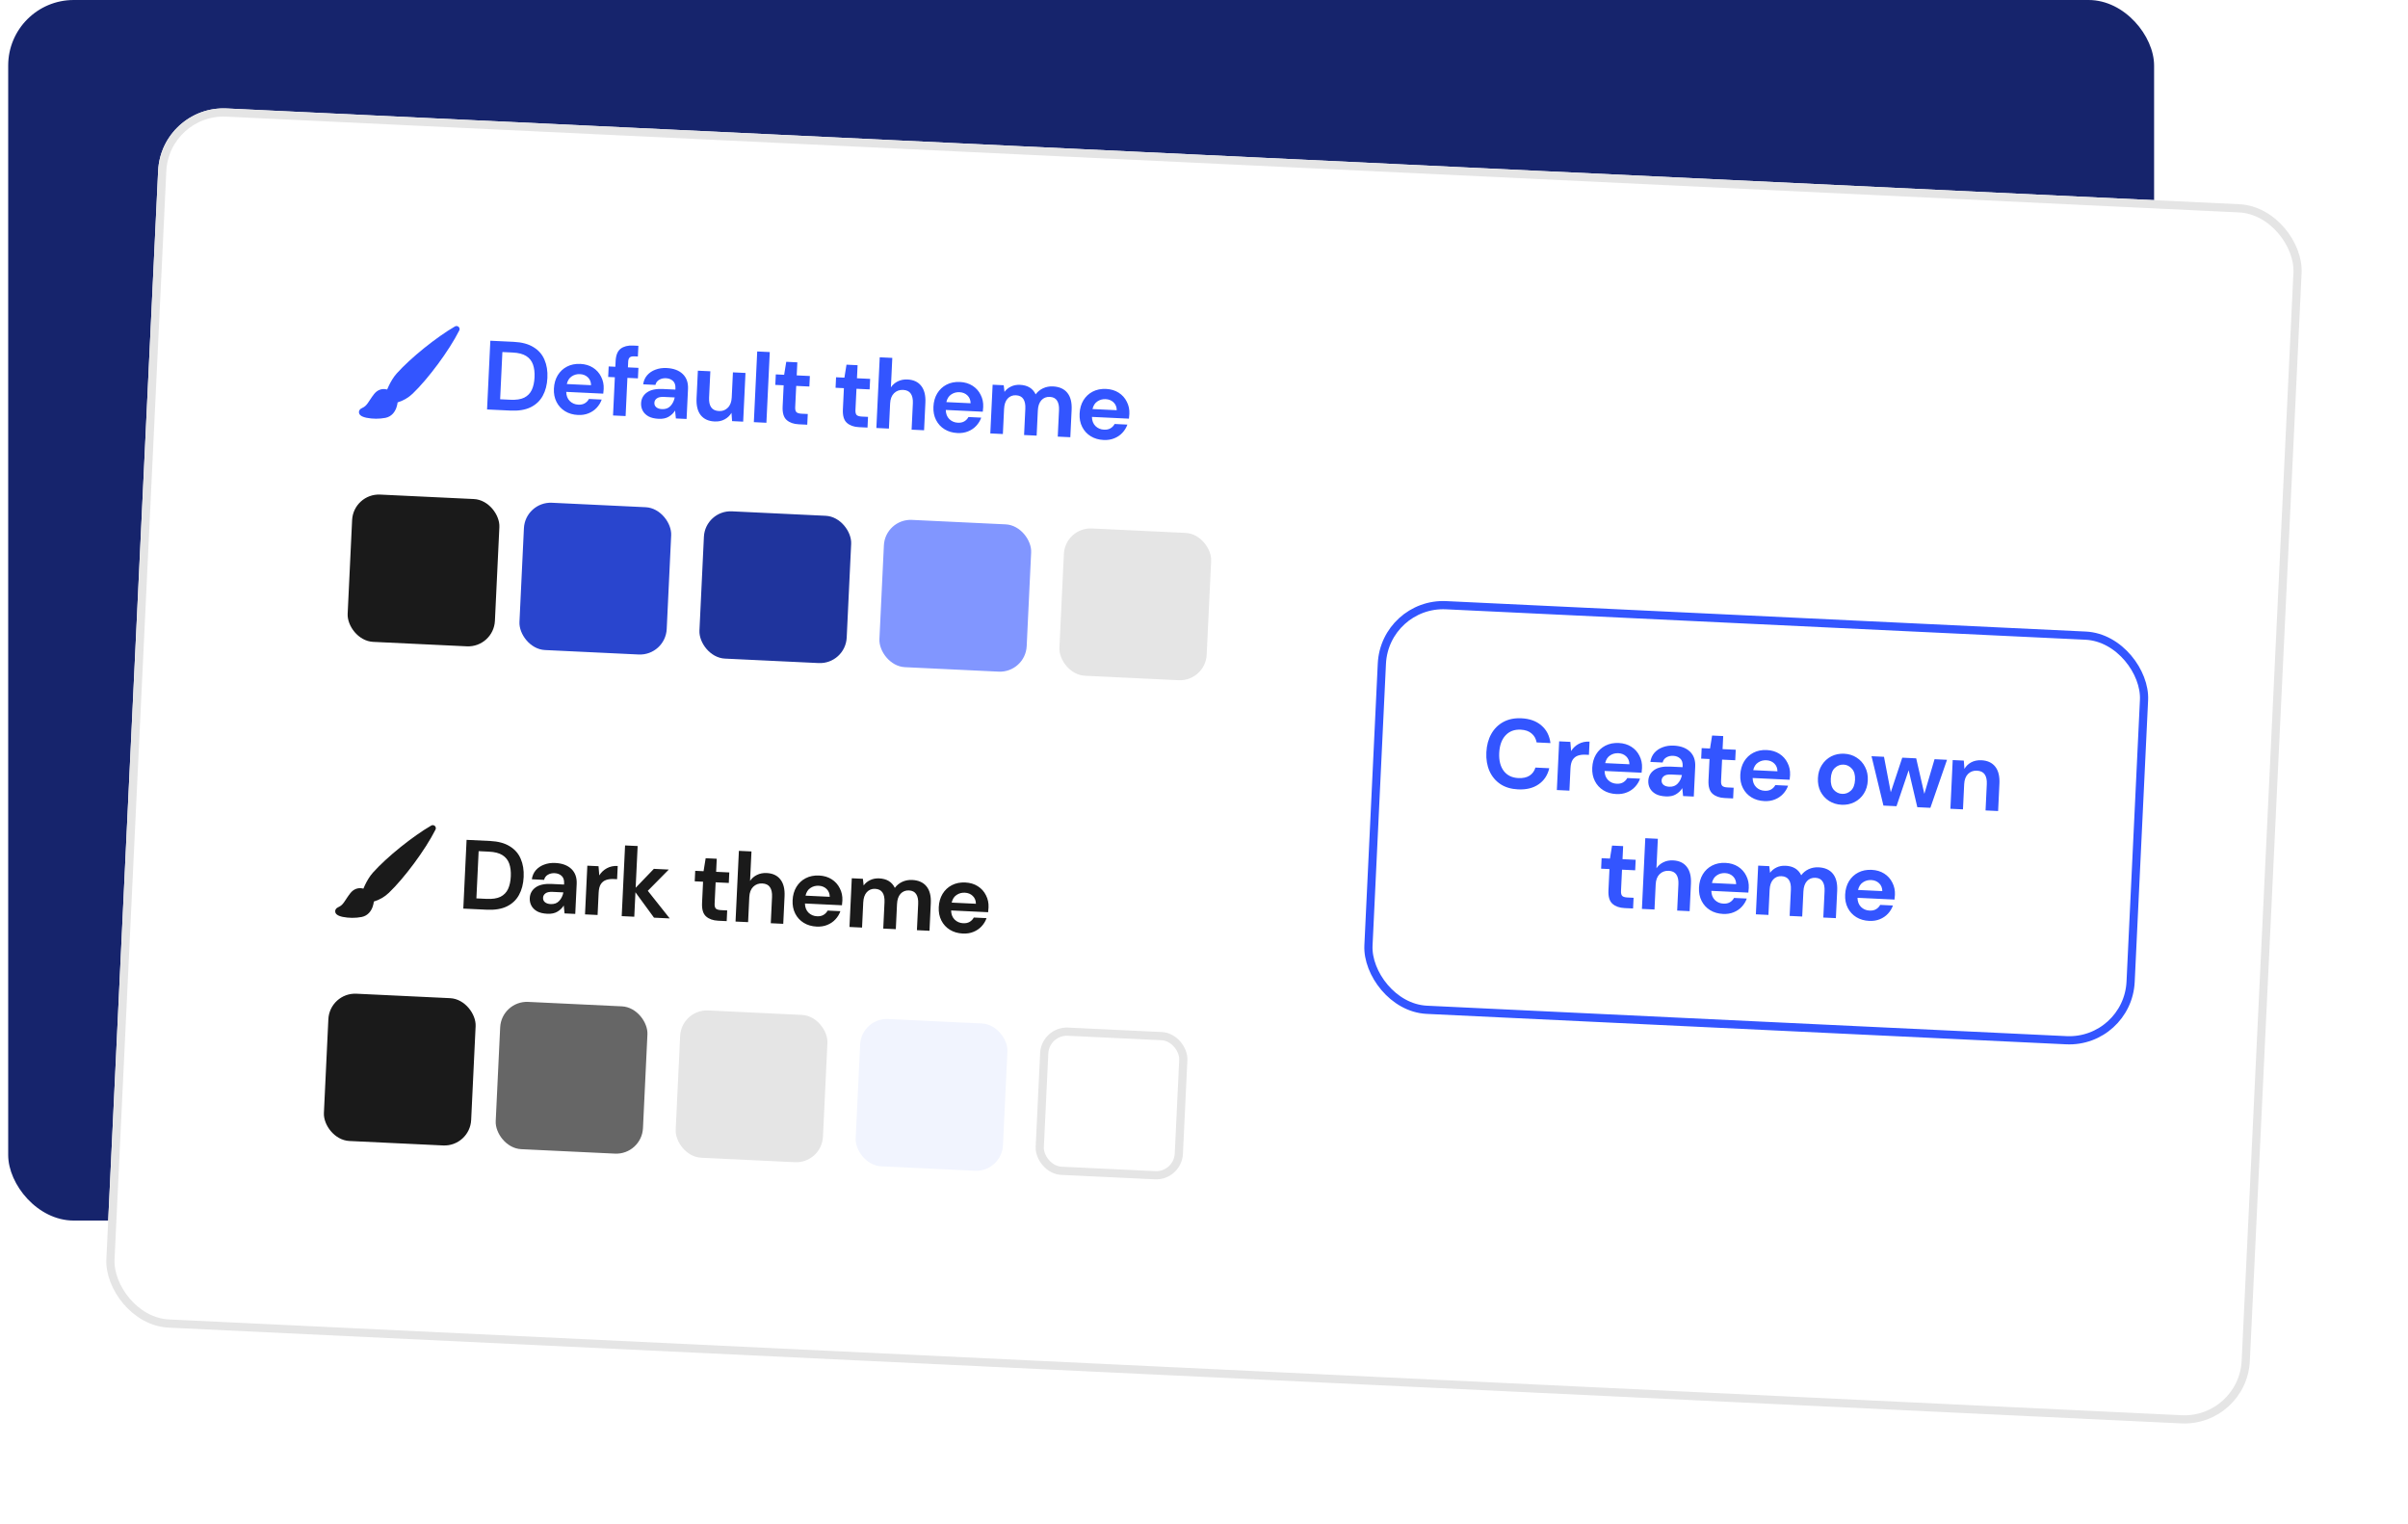 <svg width="294" height="186" viewBox="0 0 294 186" fill="none" xmlns="http://www.w3.org/2000/svg">
<rect x="1" width="262" height="149" rx="8" fill="#16246C"/>
<g filter="url(#filter0_d_64_5371)">
<rect x="19.688" y="12.859" width="262" height="149" rx="8" transform="rotate(2.724 19.688 12.859)" fill="white"/>
<rect x="20.163" y="13.383" width="261" height="148" rx="7.5" transform="rotate(2.724 20.163 13.383)" stroke="#E5E5E5"/>
<rect x="64.122" y="61.219" width="18" height="18" rx="3.271" transform="rotate(2.724 64.122 61.219)" fill="#2945CE"/>
<rect x="127.624" y="125.811" width="17" height="17" rx="2.771" transform="rotate(2.724 127.624 125.811)" fill="white" stroke="#E5E5E5"/>
<rect x="86.097" y="62.265" width="18" height="18" rx="3.271" transform="rotate(2.724 86.097 62.265)" fill="#1F349D"/>
<rect x="105.173" y="124.242" width="18" height="18" rx="3.271" transform="rotate(2.724 105.173 124.242)" fill="#F1F4FE"/>
<rect x="43.146" y="60.221" width="18" height="18" rx="3.271" transform="rotate(2.724 43.146 60.221)" fill="#1A1A1A"/>
<rect x="40.246" y="121.152" width="18" height="18" rx="3.271" transform="rotate(2.724 40.246 121.152)" fill="#1A1A1A"/>
<rect x="108.072" y="63.311" width="18" height="18" rx="3.271" transform="rotate(2.724 108.072 63.311)" fill="#8196FF"/>
<rect x="61.223" y="122.151" width="18" height="18" rx="3.271" transform="rotate(2.724 61.223 122.151)" fill="#666666"/>
<rect x="130.048" y="64.357" width="18" height="18" rx="3.271" transform="rotate(2.724 130.048 64.357)" fill="#E5E5E5"/>
<rect x="83.198" y="123.196" width="18" height="18" rx="3.271" transform="rotate(2.724 83.198 123.196)" fill="#E5E5E5"/>
<path d="M59.467 49.986L59.866 41.595L62.731 41.731C63.714 41.778 64.512 41.992 65.127 42.374C65.75 42.748 66.198 43.258 66.472 43.904C66.754 44.542 66.875 45.284 66.834 46.131C66.794 46.978 66.603 47.71 66.261 48.327C65.928 48.935 65.433 49.401 64.777 49.722C64.13 50.035 63.314 50.169 62.331 50.122L59.467 49.986ZM61.064 48.74L62.322 48.8C63.026 48.833 63.586 48.748 64.004 48.544C64.423 48.331 64.73 48.017 64.926 47.602C65.123 47.179 65.235 46.664 65.264 46.057C65.293 45.457 65.229 44.938 65.074 44.498C64.919 44.058 64.643 43.712 64.246 43.461C63.85 43.21 63.3 43.068 62.597 43.035L61.338 42.975L61.064 48.74ZM70.562 50.658C69.963 50.629 69.437 50.476 68.986 50.198C68.535 49.92 68.188 49.544 67.947 49.068C67.705 48.592 67.599 48.05 67.628 47.443C67.657 46.827 67.811 46.286 68.089 45.819C68.376 45.352 68.753 44.997 69.221 44.755C69.698 44.506 70.247 44.396 70.871 44.425C71.454 44.453 71.963 44.605 72.399 44.883C72.834 45.16 73.165 45.528 73.391 45.987C73.626 46.439 73.731 46.936 73.705 47.48C73.701 47.567 73.692 47.659 73.68 47.755C73.675 47.85 73.666 47.95 73.653 48.054L69.134 47.839C69.144 48.304 69.287 48.675 69.562 48.952C69.845 49.23 70.194 49.379 70.61 49.399C70.922 49.413 71.184 49.358 71.399 49.232C71.621 49.098 71.79 48.922 71.904 48.703L73.463 48.778C73.333 49.148 73.129 49.482 72.85 49.782C72.58 50.073 72.249 50.297 71.857 50.455C71.473 50.613 71.041 50.681 70.562 50.658ZM70.811 45.672C70.436 45.654 70.099 45.746 69.801 45.948C69.504 46.142 69.305 46.453 69.204 46.881L72.165 47.022C72.159 46.629 72.03 46.311 71.778 46.066C71.525 45.822 71.203 45.691 70.811 45.672ZM74.847 50.718L75.069 46.055L74.254 46.016L74.315 44.733L75.13 44.772L75.163 44.077C75.198 43.358 75.402 42.855 75.776 42.568C76.158 42.282 76.66 42.154 77.284 42.184L77.943 42.215L77.881 43.522L77.461 43.502C77.198 43.489 77.007 43.532 76.891 43.631C76.774 43.729 76.709 43.902 76.698 44.15L76.665 44.845L77.947 44.906L77.886 46.189L76.603 46.128L76.382 50.791L74.847 50.718ZM80.416 51.127C79.904 51.102 79.489 51.002 79.169 50.827C78.849 50.644 78.616 50.412 78.469 50.133C78.322 49.854 78.256 49.55 78.272 49.223C78.298 48.671 78.535 48.234 78.983 47.911C79.431 47.588 80.086 47.447 80.949 47.488L82.46 47.56L82.466 47.416C82.486 47.008 82.384 46.703 82.162 46.5C81.939 46.298 81.656 46.188 81.312 46.172C81.001 46.157 80.725 46.22 80.486 46.361C80.248 46.493 80.094 46.702 80.024 46.987L78.526 46.916C78.586 46.486 78.748 46.118 79.011 45.81C79.282 45.502 79.621 45.274 80.029 45.125C80.436 44.969 80.888 44.902 81.384 44.926C82.231 44.966 82.888 45.209 83.355 45.656C83.822 46.103 84.038 46.714 84.001 47.489L83.827 51.145L82.52 51.083L82.422 50.117C82.231 50.428 81.971 50.68 81.641 50.873C81.32 51.066 80.911 51.15 80.416 51.127ZM80.82 49.944C81.26 49.965 81.606 49.838 81.86 49.562C82.121 49.286 82.294 48.937 82.378 48.517L81.072 48.455C80.664 48.435 80.369 48.497 80.186 48.641C80.003 48.776 79.906 48.952 79.896 49.168C79.885 49.4 79.965 49.583 80.134 49.72C80.304 49.856 80.533 49.931 80.82 49.944ZM87.241 51.451C86.498 51.416 85.934 51.157 85.548 50.674C85.171 50.192 85.003 49.503 85.046 48.608L85.206 45.252L86.728 45.324L86.575 48.536C86.551 49.048 86.636 49.444 86.831 49.726C87.026 50.008 87.347 50.159 87.794 50.18C88.218 50.2 88.573 50.065 88.859 49.774C89.153 49.484 89.313 49.067 89.339 48.524L89.485 45.455L91.019 45.528L90.736 51.474L89.382 51.409L89.31 50.397C89.109 50.739 88.828 51.006 88.467 51.197C88.113 51.389 87.705 51.474 87.241 51.451ZM92.039 51.536L92.45 42.905L93.984 42.978L93.573 51.609L92.039 51.536ZM97.518 51.796C96.894 51.767 96.402 51.591 96.041 51.27C95.68 50.948 95.518 50.4 95.555 49.624L95.678 47.035L94.659 46.987L94.72 45.704L95.739 45.753L95.995 44.167L97.349 44.232L97.273 45.826L98.879 45.902L98.818 47.185L97.212 47.108L97.088 49.709C97.075 49.997 97.125 50.2 97.24 50.317C97.362 50.427 97.576 50.49 97.879 50.504L98.623 50.539L98.56 51.846L97.518 51.796ZM104.874 52.146C104.251 52.117 103.759 51.941 103.398 51.62C103.037 51.298 102.874 50.75 102.911 49.975L103.034 47.386L102.016 47.337L102.077 46.054L103.096 46.103L103.351 44.517L104.706 44.582L104.63 46.176L106.236 46.252L106.175 47.535L104.569 47.459L104.445 50.06C104.431 50.347 104.482 50.55 104.596 50.667C104.719 50.778 104.932 50.84 105.236 50.854L105.979 50.889L105.917 52.196L104.874 52.146ZM106.998 52.247L107.409 43.617L108.943 43.69L108.772 47.286C108.987 46.968 109.267 46.725 109.612 46.557C109.964 46.382 110.36 46.304 110.8 46.325C111.535 46.36 112.091 46.619 112.469 47.102C112.854 47.584 113.026 48.273 112.983 49.169L112.823 52.525L111.301 52.452L111.454 49.24C111.478 48.728 111.393 48.332 111.198 48.05C111.011 47.769 110.698 47.618 110.259 47.597C109.827 47.577 109.46 47.711 109.158 48.001C108.864 48.292 108.704 48.709 108.678 49.252L108.532 52.32L106.998 52.247ZM116.9 52.863C116.301 52.834 115.776 52.681 115.324 52.403C114.873 52.126 114.527 51.749 114.285 51.273C114.043 50.797 113.937 50.255 113.966 49.648C113.995 49.032 114.149 48.491 114.427 48.024C114.714 47.557 115.091 47.202 115.559 46.96C116.036 46.711 116.586 46.601 117.209 46.63C117.792 46.658 118.301 46.811 118.737 47.088C119.172 47.365 119.503 47.733 119.729 48.192C119.964 48.644 120.069 49.141 120.043 49.685C120.039 49.773 120.03 49.864 120.018 49.96C120.013 50.056 120.004 50.155 119.992 50.259L115.473 50.044C115.483 50.509 115.625 50.88 115.9 51.157C116.183 51.435 116.533 51.584 116.948 51.604C117.26 51.618 117.523 51.563 117.737 51.437C117.96 51.303 118.128 51.127 118.243 50.908L119.801 50.983C119.671 51.353 119.467 51.688 119.188 51.987C118.918 52.278 118.587 52.503 118.195 52.66C117.811 52.818 117.38 52.886 116.9 52.863ZM117.15 47.877C116.774 47.859 116.437 47.951 116.139 48.153C115.842 48.347 115.643 48.658 115.542 49.086L118.503 49.227C118.498 48.834 118.369 48.516 118.116 48.271C117.863 48.027 117.541 47.896 117.15 47.877ZM120.91 52.91L121.193 46.964L122.547 47.029L122.641 47.838C122.846 47.559 123.109 47.344 123.429 47.191C123.757 47.03 124.128 46.96 124.544 46.98C125.463 47.023 126.097 47.41 126.447 48.139C126.678 47.822 126.978 47.576 127.347 47.401C127.724 47.227 128.128 47.15 128.559 47.171C129.334 47.208 129.919 47.468 130.312 47.951C130.706 48.434 130.881 49.123 130.839 50.018L130.679 53.374L129.145 53.301L129.297 50.089C129.322 49.578 129.24 49.181 129.054 48.9C128.875 48.619 128.582 48.469 128.174 48.45C127.759 48.43 127.416 48.566 127.146 48.857C126.883 49.149 126.739 49.567 126.713 50.11L126.567 53.179L125.033 53.106L125.186 49.893C125.21 49.382 125.129 48.986 124.942 48.704C124.755 48.423 124.454 48.273 124.039 48.253C123.631 48.233 123.292 48.37 123.022 48.661C122.76 48.953 122.616 49.371 122.59 49.914L122.444 52.983L120.91 52.91ZM134.745 53.712C134.146 53.684 133.62 53.53 133.169 53.253C132.718 52.975 132.371 52.598 132.13 52.122C131.888 51.646 131.782 51.104 131.811 50.497C131.84 49.882 131.994 49.34 132.272 48.873C132.559 48.406 132.936 48.052 133.404 47.81C133.881 47.56 134.43 47.45 135.054 47.48C135.637 47.507 136.146 47.66 136.582 47.937C137.017 48.214 137.348 48.582 137.574 49.041C137.809 49.493 137.914 49.99 137.888 50.534C137.883 50.622 137.875 50.713 137.863 50.809C137.858 50.905 137.849 51.005 137.836 51.108L133.317 50.893C133.327 51.358 133.47 51.729 133.745 52.007C134.028 52.284 134.377 52.433 134.793 52.453C135.105 52.468 135.368 52.412 135.582 52.286C135.804 52.153 135.973 51.976 136.087 51.758L137.646 51.832C137.516 52.202 137.312 52.537 137.033 52.836C136.763 53.127 136.432 53.352 136.04 53.509C135.656 53.667 135.225 53.735 134.745 53.712ZM134.994 48.726C134.619 48.708 134.282 48.8 133.984 49.002C133.686 49.197 133.487 49.508 133.387 49.935L136.348 50.076C136.342 49.683 136.213 49.365 135.961 49.121C135.708 48.876 135.386 48.745 134.994 48.726Z" fill="#3355FF"/>
<path d="M56.567 110.917L56.967 102.526L59.831 102.662C60.814 102.709 61.613 102.923 62.228 103.305C62.85 103.679 63.299 104.189 63.572 104.835C63.854 105.473 63.975 106.215 63.935 107.062C63.895 107.909 63.704 108.641 63.362 109.258C63.029 109.867 62.534 110.332 61.878 110.653C61.23 110.966 60.415 111.1 59.432 111.053L56.567 110.917ZM58.164 109.671L59.423 109.731C60.126 109.764 60.687 109.679 61.105 109.475C61.524 109.262 61.831 108.949 62.027 108.533C62.223 108.11 62.336 107.595 62.365 106.988C62.393 106.388 62.33 105.869 62.175 105.429C62.019 104.989 61.743 104.644 61.347 104.392C60.95 104.141 60.401 103.999 59.697 103.966L58.439 103.906L58.164 109.671ZM66.824 111.549C66.312 111.524 65.896 111.425 65.576 111.249C65.257 111.066 65.023 110.834 64.877 110.555C64.73 110.276 64.664 109.972 64.68 109.645C64.706 109.093 64.943 108.656 65.391 108.333C65.839 108.01 66.494 107.869 67.357 107.91L68.867 107.982L68.874 107.838C68.894 107.431 68.792 107.125 68.57 106.923C68.347 106.72 68.064 106.61 67.72 106.594C67.409 106.579 67.133 106.642 66.894 106.783C66.656 106.916 66.501 107.125 66.432 107.41L64.934 107.338C64.994 106.909 65.156 106.54 65.419 106.232C65.69 105.925 66.029 105.696 66.436 105.548C66.844 105.391 67.296 105.324 67.791 105.348C68.638 105.388 69.296 105.632 69.763 106.078C70.23 106.525 70.445 107.136 70.409 107.911L70.235 111.567L68.928 111.505L68.83 110.539C68.639 110.85 68.379 111.102 68.049 111.295C67.728 111.488 67.319 111.572 66.824 111.549ZM67.228 110.367C67.668 110.388 68.014 110.26 68.268 109.984C68.529 109.708 68.702 109.36 68.786 108.939L67.479 108.877C67.072 108.858 66.776 108.92 66.594 109.063C66.411 109.199 66.314 109.374 66.304 109.59C66.293 109.822 66.372 110.006 66.542 110.142C66.712 110.278 66.941 110.353 67.228 110.367ZM71.426 111.624L71.709 105.678L73.076 105.743L73.167 106.865C73.401 106.492 73.707 106.202 74.085 105.996C74.472 105.782 74.917 105.687 75.42 105.711L75.343 107.329L74.912 107.308C74.576 107.293 74.274 107.33 74.005 107.422C73.736 107.513 73.52 107.683 73.356 107.931C73.2 108.18 73.111 108.532 73.09 108.988L72.961 111.697L71.426 111.624ZM75.907 111.837L76.317 103.207L77.852 103.28L77.609 108.374L79.833 106.065L81.655 106.152L79.093 108.745L81.768 112.116L79.85 112.025L77.583 108.925L77.441 111.91L75.907 111.837ZM87.68 112.397C87.056 112.367 86.564 112.192 86.203 111.87C85.842 111.549 85.68 111.001 85.717 110.225L85.84 107.636L84.821 107.588L84.882 106.305L85.901 106.354L86.157 104.768L87.511 104.833L87.435 106.427L89.041 106.503L88.981 107.786L87.374 107.709L87.251 110.31C87.237 110.598 87.287 110.801 87.402 110.918C87.525 111.028 87.738 111.09 88.042 111.105L88.785 111.14L88.723 112.447L87.68 112.397ZM89.804 112.498L90.214 103.868L91.749 103.941L91.578 107.537C91.793 107.219 92.073 106.976 92.417 106.808C92.77 106.633 93.166 106.555 93.605 106.576C94.341 106.611 94.897 106.87 95.274 107.352C95.66 107.835 95.831 108.524 95.789 109.419L95.629 112.775L94.107 112.703L94.26 109.491C94.284 108.979 94.199 108.583 94.004 108.301C93.817 108.02 93.504 107.869 93.064 107.848C92.633 107.827 92.266 107.962 91.964 108.252C91.67 108.542 91.51 108.959 91.484 109.503L91.338 112.571L89.804 112.498ZM99.706 113.114C99.106 113.085 98.581 112.932 98.13 112.654C97.678 112.376 97.332 112 97.09 111.523C96.849 111.047 96.742 110.506 96.771 109.898C96.801 109.283 96.954 108.742 97.233 108.275C97.519 107.808 97.897 107.453 98.365 107.211C98.841 106.962 99.391 106.852 100.014 106.881C100.598 106.909 101.107 107.061 101.542 107.338C101.978 107.615 102.309 107.984 102.535 108.443C102.77 108.894 102.874 109.392 102.848 109.935C102.844 110.023 102.836 110.115 102.823 110.211C102.819 110.306 102.81 110.406 102.797 110.51L98.278 110.295C98.288 110.76 98.431 111.131 98.706 111.408C98.989 111.686 99.338 111.835 99.754 111.854C100.065 111.869 100.328 111.814 100.543 111.688C100.765 111.554 100.934 111.378 101.048 111.159L102.606 111.233C102.477 111.604 102.273 111.938 101.994 112.237C101.724 112.529 101.393 112.753 101.001 112.911C100.617 113.069 100.185 113.136 99.706 113.114ZM99.955 108.128C99.579 108.11 99.243 108.202 98.945 108.404C98.647 108.598 98.448 108.909 98.348 109.337L101.308 109.478C101.303 109.085 101.174 108.766 100.921 108.522C100.669 108.278 100.347 108.146 99.955 108.128ZM103.715 113.16L103.998 107.215L105.353 107.279L105.446 108.089C105.652 107.81 105.914 107.594 106.234 107.442C106.562 107.281 106.934 107.211 107.349 107.23C108.268 107.274 108.903 107.661 109.252 108.39C109.484 108.073 109.784 107.827 110.153 107.652C110.529 107.478 110.933 107.401 111.365 107.421C112.14 107.458 112.724 107.718 113.118 108.202C113.511 108.685 113.687 109.374 113.644 110.269L113.484 113.625L111.95 113.552L112.103 110.34C112.127 109.828 112.046 109.432 111.859 109.151C111.68 108.87 111.387 108.72 110.98 108.7C110.564 108.681 110.221 108.817 109.951 109.108C109.689 109.4 109.545 109.818 109.519 110.361L109.373 113.429L107.839 113.356L107.992 110.144C108.016 109.633 107.935 109.236 107.748 108.955C107.561 108.674 107.26 108.523 106.844 108.504C106.437 108.484 106.098 108.62 105.828 108.912C105.566 109.204 105.422 109.621 105.396 110.165L105.25 113.233L103.715 113.16ZM117.551 113.963C116.951 113.934 116.426 113.781 115.975 113.503C115.523 113.226 115.177 112.849 114.935 112.373C114.694 111.897 114.587 111.355 114.616 110.748C114.645 110.132 114.799 109.591 115.078 109.124C115.364 108.657 115.742 108.302 116.21 108.06C116.686 107.811 117.236 107.701 117.859 107.73C118.443 107.758 118.952 107.911 119.387 108.188C119.823 108.465 120.153 108.833 120.38 109.292C120.615 109.744 120.719 110.241 120.693 110.785C120.689 110.872 120.681 110.964 120.668 111.06C120.664 111.156 120.655 111.255 120.642 111.359L116.123 111.144C116.133 111.609 116.275 111.98 116.551 112.257C116.834 112.535 117.183 112.684 117.599 112.704C117.91 112.718 118.173 112.663 118.387 112.537C118.61 112.403 118.779 112.227 118.893 112.008L120.451 112.083C120.322 112.453 120.117 112.787 119.839 113.087C119.569 113.378 119.238 113.603 118.846 113.76C118.462 113.918 118.03 113.986 117.551 113.963ZM117.8 108.977C117.424 108.959 117.088 109.051 116.79 109.253C116.492 109.447 116.293 109.758 116.193 110.186L119.153 110.327C119.148 109.934 119.019 109.616 118.766 109.371C118.514 109.127 118.191 108.996 117.8 108.977Z" fill="#1A1A1A"/>
<g clip-path="url(#clip0_64_5371)">
<path d="M55.995 39.899C56.054 39.955 56.093 40.028 56.108 40.107C56.122 40.187 56.11 40.269 56.073 40.341C54.805 42.856 52.229 46.293 50.379 48.059C49.86 48.553 49.232 48.918 48.546 49.124C48.525 49.293 48.482 49.525 48.395 49.769C48.221 50.255 47.843 50.853 47.054 51.011C46.29 51.155 45.506 51.151 44.743 51C44.601 50.971 44.462 50.931 44.327 50.879C44.202 50.834 44.086 50.766 43.987 50.678C43.921 50.616 43.872 50.54 43.844 50.455C43.809 50.345 43.816 50.227 43.863 50.123C43.943 49.943 44.113 49.849 44.224 49.801C44.526 49.667 44.709 49.483 44.903 49.213C44.98 49.108 45.052 48.997 45.135 48.869L45.23 48.725C45.352 48.539 45.493 48.332 45.669 48.109C46.091 47.575 46.602 47.459 47.009 47.5C47.103 47.51 47.19 47.528 47.268 47.549C47.321 47.422 47.388 47.269 47.468 47.102C47.686 46.647 48.012 46.062 48.431 45.594C50.156 43.671 53.282 41.165 55.55 39.848C55.62 39.807 55.701 39.791 55.781 39.8C55.861 39.809 55.936 39.844 55.995 39.899V39.899Z" fill="#3355FF"/>
</g>
<g clip-path="url(#clip1_64_5371)">
<path d="M53.095 100.83C53.154 100.886 53.194 100.959 53.208 101.038C53.222 101.118 53.21 101.2 53.173 101.272C51.905 103.787 49.329 107.224 47.479 108.99C46.96 109.485 46.333 109.849 45.647 110.055C45.625 110.224 45.582 110.456 45.496 110.7C45.322 111.186 44.943 111.784 44.154 111.942C43.39 112.086 42.606 112.082 41.843 111.931C41.702 111.902 41.563 111.862 41.427 111.81C41.302 111.765 41.186 111.697 41.087 111.609C41.022 111.547 40.972 111.471 40.944 111.386C40.91 111.276 40.916 111.158 40.963 111.054C41.043 110.874 41.214 110.78 41.325 110.732C41.627 110.598 41.809 110.415 42.004 110.144C42.08 110.039 42.152 109.928 42.236 109.8L42.33 109.656C42.452 109.471 42.594 109.263 42.77 109.04C43.191 108.506 43.702 108.39 44.109 108.431C44.204 108.441 44.291 108.459 44.368 108.48C44.421 108.353 44.488 108.2 44.568 108.033C44.786 107.578 45.112 106.993 45.531 106.525C47.257 104.602 50.382 102.096 52.65 100.779C52.72 100.738 52.801 100.722 52.881 100.731C52.962 100.74 53.037 100.775 53.095 100.83V100.83Z" fill="#1A1A1A"/>
</g>
<rect x="169.073" y="73.525" width="93.159" height="49.446" rx="7.5" transform="rotate(2.724 169.073 73.525)" stroke="#3355FF"/>
<path d="M185.344 96.363C184.497 96.323 183.778 96.109 183.188 95.72C182.598 95.324 182.155 94.794 181.858 94.131C181.561 93.46 181.434 92.697 181.474 91.842C181.515 90.987 181.715 90.24 182.073 89.6C182.432 88.96 182.924 88.471 183.549 88.133C184.174 87.794 184.91 87.645 185.757 87.685C186.763 87.733 187.575 88.024 188.19 88.558C188.814 89.084 189.184 89.802 189.301 90.713L187.611 90.632C187.528 90.172 187.322 89.806 186.99 89.534C186.667 89.254 186.226 89.101 185.666 89.074C184.891 89.037 184.272 89.272 183.807 89.779C183.342 90.285 183.088 90.998 183.044 91.917C183.001 92.836 183.186 93.57 183.6 94.118C184.015 94.658 184.61 94.947 185.385 94.984C185.945 95.01 186.398 94.912 186.745 94.688C187.1 94.457 187.34 94.128 187.465 93.701L189.155 93.781C188.954 94.637 188.518 95.293 187.848 95.75C187.185 96.207 186.351 96.411 185.344 96.363ZM190.08 96.445L190.363 90.499L191.73 90.564L191.82 91.686C192.054 91.312 192.361 91.023 192.739 90.817C193.125 90.603 193.57 90.508 194.074 90.532L193.997 92.15L193.565 92.129C193.23 92.113 192.928 92.151 192.659 92.242C192.39 92.334 192.174 92.504 192.01 92.752C191.854 93.001 191.765 93.353 191.743 93.809L191.615 96.517L190.08 96.445ZM197.337 96.934C196.738 96.906 196.212 96.752 195.761 96.475C195.31 96.197 194.963 95.82 194.722 95.344C194.48 94.868 194.374 94.326 194.402 93.719C194.432 93.103 194.586 92.562 194.864 92.095C195.151 91.628 195.528 91.274 195.996 91.032C196.472 90.782 197.022 90.672 197.646 90.702C198.229 90.729 198.738 90.882 199.174 91.159C199.609 91.436 199.94 91.804 200.166 92.263C200.401 92.715 200.505 93.212 200.48 93.756C200.475 93.844 200.467 93.935 200.454 94.031C200.45 94.127 200.441 94.227 200.428 94.33L195.909 94.115C195.919 94.58 196.062 94.951 196.337 95.228C196.62 95.506 196.969 95.655 197.385 95.675C197.697 95.69 197.959 95.634 198.174 95.508C198.396 95.375 198.565 95.198 198.679 94.98L200.238 95.054C200.108 95.424 199.904 95.759 199.625 96.058C199.355 96.349 199.024 96.574 198.632 96.731C198.248 96.889 197.816 96.957 197.337 96.934ZM197.586 91.948C197.211 91.93 196.874 92.022 196.576 92.225C196.278 92.419 196.079 92.729 195.979 93.157L198.94 93.298C198.934 92.905 198.805 92.587 198.553 92.343C198.3 92.098 197.978 91.967 197.586 91.948ZM203.389 97.222C202.878 97.198 202.462 97.098 202.142 96.922C201.823 96.739 201.589 96.508 201.442 96.228C201.296 95.949 201.23 95.646 201.245 95.318C201.272 94.767 201.509 94.329 201.957 94.006C202.405 93.683 203.06 93.542 203.923 93.583L205.433 93.655L205.44 93.511C205.46 93.104 205.358 92.799 205.135 92.596C204.913 92.393 204.63 92.283 204.286 92.267C203.974 92.252 203.699 92.315 203.46 92.456C203.221 92.589 203.067 92.798 202.998 93.083L201.499 93.011C201.56 92.582 201.722 92.213 201.985 91.905C202.255 91.598 202.595 91.37 203.002 91.221C203.41 91.064 203.862 90.997 204.357 91.021C205.204 91.061 205.861 91.305 206.329 91.751C206.796 92.198 207.011 92.809 206.974 93.584L206.8 97.24L205.494 97.178L205.396 96.212C205.205 96.523 204.944 96.775 204.615 96.968C204.293 97.161 203.885 97.246 203.389 97.222ZM203.794 96.04C204.234 96.061 204.58 95.933 204.833 95.657C205.095 95.381 205.268 95.033 205.352 94.612L204.045 94.55C203.638 94.531 203.342 94.593 203.159 94.736C202.977 94.872 202.88 95.047 202.87 95.263C202.859 95.495 202.938 95.679 203.108 95.815C203.278 95.951 203.506 96.026 203.794 96.04ZM210.559 97.419C209.936 97.389 209.444 97.214 209.083 96.892C208.722 96.571 208.559 96.022 208.596 95.247L208.72 92.658L207.701 92.61L207.762 91.327L208.781 91.376L209.036 89.79L210.391 89.855L210.315 91.449L211.921 91.525L211.86 92.808L210.254 92.731L210.13 95.332C210.116 95.62 210.167 95.823 210.281 95.94C210.404 96.05 210.618 96.112 210.921 96.127L211.664 96.162L211.602 97.469L210.559 97.419ZM215.413 97.794C214.814 97.766 214.288 97.612 213.837 97.335C213.386 97.057 213.039 96.68 212.797 96.204C212.556 95.728 212.449 95.186 212.478 94.579C212.508 93.964 212.662 93.422 212.94 92.955C213.227 92.488 213.604 92.134 214.072 91.892C214.548 91.642 215.098 91.532 215.721 91.562C216.305 91.59 216.814 91.742 217.249 92.019C217.685 92.296 218.016 92.664 218.242 93.123C218.477 93.575 218.581 94.073 218.555 94.616C218.551 94.704 218.543 94.796 218.53 94.891C218.526 94.987 218.517 95.087 218.504 95.19L213.985 94.975C213.995 95.44 214.138 95.811 214.413 96.089C214.696 96.367 215.045 96.515 215.461 96.535C215.772 96.55 216.035 96.494 216.25 96.368C216.472 96.235 216.641 96.059 216.755 95.84L218.314 95.914C218.184 96.284 217.98 96.619 217.701 96.918C217.431 97.209 217.1 97.434 216.708 97.591C216.324 97.749 215.892 97.817 215.413 97.794ZM215.662 92.808C215.287 92.79 214.95 92.883 214.652 93.085C214.354 93.279 214.155 93.59 214.055 94.017L217.015 94.158C217.01 93.766 216.881 93.447 216.628 93.203C216.376 92.959 216.054 92.827 215.662 92.808ZM224.852 98.243C224.277 98.216 223.764 98.059 223.313 97.774C222.87 97.488 222.524 97.107 222.274 96.631C222.033 96.147 221.927 95.597 221.956 94.982C221.985 94.367 222.147 93.834 222.441 93.383C222.735 92.925 223.116 92.574 223.584 92.332C224.06 92.091 224.586 91.984 225.161 92.011C225.728 92.038 226.233 92.194 226.676 92.48C227.127 92.765 227.473 93.15 227.715 93.634C227.964 94.111 228.074 94.656 228.045 95.272C228.016 95.887 227.854 96.424 227.56 96.882C227.274 97.334 226.893 97.68 226.417 97.921C225.941 98.163 225.42 98.27 224.852 98.243ZM224.916 96.913C225.315 96.932 225.67 96.801 225.98 96.519C226.29 96.229 226.459 95.789 226.487 95.198C226.515 94.606 226.388 94.156 226.107 93.846C225.826 93.528 225.489 93.36 225.098 93.341C224.69 93.322 224.331 93.457 224.021 93.747C223.719 94.029 223.554 94.465 223.526 95.057C223.498 95.648 223.621 96.102 223.894 96.42C224.175 96.73 224.516 96.894 224.916 96.913ZM229.955 98.342L228.5 92.314L230.022 92.386L230.85 96.715L232.252 92.493L233.954 92.574L234.949 96.91L236.195 92.68L237.718 92.753L235.685 98.615L234.091 98.539L233.032 94.031L231.549 98.418L229.955 98.342ZM238.13 98.731L238.413 92.786L239.768 92.85L239.84 93.863C240.04 93.52 240.317 93.253 240.671 93.061C241.032 92.87 241.449 92.786 241.92 92.808C242.655 92.844 243.216 93.102 243.601 93.585C243.987 94.068 244.158 94.757 244.116 95.652L243.956 99.008L242.422 98.935L242.574 95.723C242.599 95.212 242.514 94.815 242.319 94.533C242.124 94.252 241.807 94.101 241.367 94.08C240.936 94.059 240.573 94.194 240.279 94.484C239.993 94.775 239.837 95.192 239.811 95.736L239.665 98.804L238.13 98.731ZM198.344 110.854C197.72 110.824 197.228 110.648 196.867 110.327C196.506 110.005 196.344 109.457 196.381 108.682L196.504 106.093L195.485 106.044L195.546 104.762L196.565 104.81L196.82 103.225L198.175 103.289L198.099 104.883L199.705 104.96L199.644 106.242L198.038 106.166L197.914 108.767C197.901 109.054 197.951 109.257 198.066 109.375C198.188 109.485 198.402 109.547 198.705 109.561L199.449 109.597L199.386 110.903L198.344 110.854ZM200.467 110.955L200.878 102.324L202.412 102.397L202.241 105.993C202.457 105.675 202.736 105.432 203.081 105.264C203.434 105.089 203.83 105.012 204.269 105.033C205.004 105.068 205.561 105.326 205.938 105.809C206.324 106.292 206.495 106.981 206.452 107.876L206.293 111.232L204.771 111.159L204.923 107.947C204.948 107.436 204.862 107.039 204.668 106.758C204.481 106.476 204.168 106.325 203.728 106.304C203.297 106.284 202.93 106.419 202.628 106.709C202.334 106.999 202.174 107.416 202.148 107.959L202.002 111.028L200.467 110.955ZM210.37 111.57C209.77 111.541 209.245 111.388 208.794 111.111C208.342 110.833 207.996 110.456 207.754 109.98C207.513 109.504 207.406 108.962 207.435 108.355C207.464 107.74 207.618 107.198 207.897 106.731C208.183 106.264 208.561 105.91 209.029 105.668C209.505 105.418 210.055 105.308 210.678 105.338C211.261 105.365 211.771 105.518 212.206 105.795C212.641 106.072 212.972 106.44 213.199 106.899C213.434 107.351 213.538 107.848 213.512 108.392C213.508 108.48 213.5 108.571 213.487 108.667C213.482 108.763 213.474 108.862 213.461 108.966L208.942 108.751C208.952 109.216 209.094 109.587 209.369 109.865C209.653 110.142 210.002 110.291 210.417 110.311C210.729 110.326 210.992 110.27 211.206 110.144C211.429 110.011 211.597 109.834 211.712 109.616L213.27 109.69C213.14 110.06 212.936 110.395 212.658 110.694C212.388 110.985 212.057 111.21 211.665 111.367C211.281 111.525 210.849 111.593 210.37 111.57ZM210.619 106.584C210.243 106.566 209.906 106.658 209.609 106.861C209.311 107.055 209.112 107.365 209.012 107.793L211.972 107.934C211.967 107.541 211.838 107.223 211.585 106.979C211.332 106.734 211.01 106.603 210.619 106.584ZM214.379 111.617L214.662 105.671L216.017 105.736L216.11 106.545C216.316 106.267 216.578 106.051 216.898 105.898C217.226 105.737 217.598 105.667 218.013 105.687C218.932 105.73 219.566 106.117 219.916 106.846C220.147 106.529 220.448 106.283 220.816 106.108C221.193 105.934 221.597 105.857 222.029 105.878C222.804 105.915 223.388 106.175 223.781 106.658C224.175 107.141 224.35 107.83 224.308 108.725L224.148 112.082L222.614 112.009L222.767 108.796C222.791 108.285 222.71 107.888 222.523 107.607C222.344 107.326 222.051 107.176 221.643 107.157C221.228 107.137 220.885 107.273 220.615 107.564C220.353 107.856 220.209 108.274 220.183 108.817L220.037 111.886L218.502 111.813L218.655 108.6C218.68 108.089 218.598 107.693 218.412 107.412C218.225 107.13 217.924 106.98 217.508 106.96C217.1 106.941 216.762 107.077 216.491 107.368C216.229 107.66 216.085 108.078 216.059 108.621L215.913 111.69L214.379 111.617ZM228.214 112.419C227.615 112.391 227.09 112.238 226.638 111.96C226.187 111.682 225.841 111.305 225.599 110.829C225.357 110.353 225.251 109.811 225.28 109.204C225.309 108.589 225.463 108.047 225.742 107.58C226.028 107.113 226.405 106.759 226.873 106.517C227.35 106.267 227.9 106.157 228.523 106.187C229.106 106.215 229.616 106.367 230.051 106.644C230.486 106.921 230.817 107.289 231.044 107.748C231.278 108.2 231.383 108.698 231.357 109.241C231.353 109.329 231.344 109.421 231.332 109.516C231.327 109.612 231.319 109.712 231.306 109.815L226.787 109.6C226.797 110.065 226.939 110.436 227.214 110.714C227.497 110.991 227.847 111.14 228.262 111.16C228.574 111.175 228.837 111.119 229.051 110.993C229.274 110.86 229.442 110.684 229.557 110.465L231.115 110.539C230.985 110.909 230.781 111.244 230.503 111.543C230.232 111.834 229.901 112.059 229.509 112.217C229.126 112.374 228.694 112.442 228.214 112.419ZM228.464 107.433C228.088 107.416 227.751 107.508 227.453 107.71C227.156 107.904 226.957 108.215 226.856 108.642L229.817 108.783C229.812 108.391 229.683 108.072 229.43 107.828C229.177 107.583 228.855 107.452 228.464 107.433Z" fill="#3355FF"/>
</g>
<defs>
<filter id="filter0_d_64_5371" x="0.605" y="0.859" width="292.786" height="185.285" filterUnits="userSpaceOnUse" color-interpolation-filters="sRGB">
<feFlood flood-opacity="0" result="BackgroundImageFix"/>
<feColorMatrix in="SourceAlpha" type="matrix" values="0 0 0 0 0 0 0 0 0 0 0 0 0 0 0 0 0 0 127 0" result="hardAlpha"/>
<feOffset/>
<feGaussianBlur stdDeviation="6"/>
<feComposite in2="hardAlpha" operator="out"/>
<feColorMatrix type="matrix" values="0 0 0 0 0.122 0 0 0 0 0.153 0 0 0 0 0.29 0 0 0 0.08 0"/>
<feBlend mode="normal" in2="BackgroundImageFix" result="effect1_dropShadow_64_5371"/>
<feBlend mode="normal" in="SourceGraphic" in2="effect1_dropShadow_64_5371" result="shape"/>
</filter>
<clipPath id="clip0_64_5371">
<rect width="12" height="12" fill="white" transform="translate(44.144 39.245) rotate(2.724)"/>
</clipPath>
<clipPath id="clip1_64_5371">
<rect width="12" height="12" fill="white" transform="translate(41.244 100.176) rotate(2.724)"/>
</clipPath>
</defs>
</svg>
